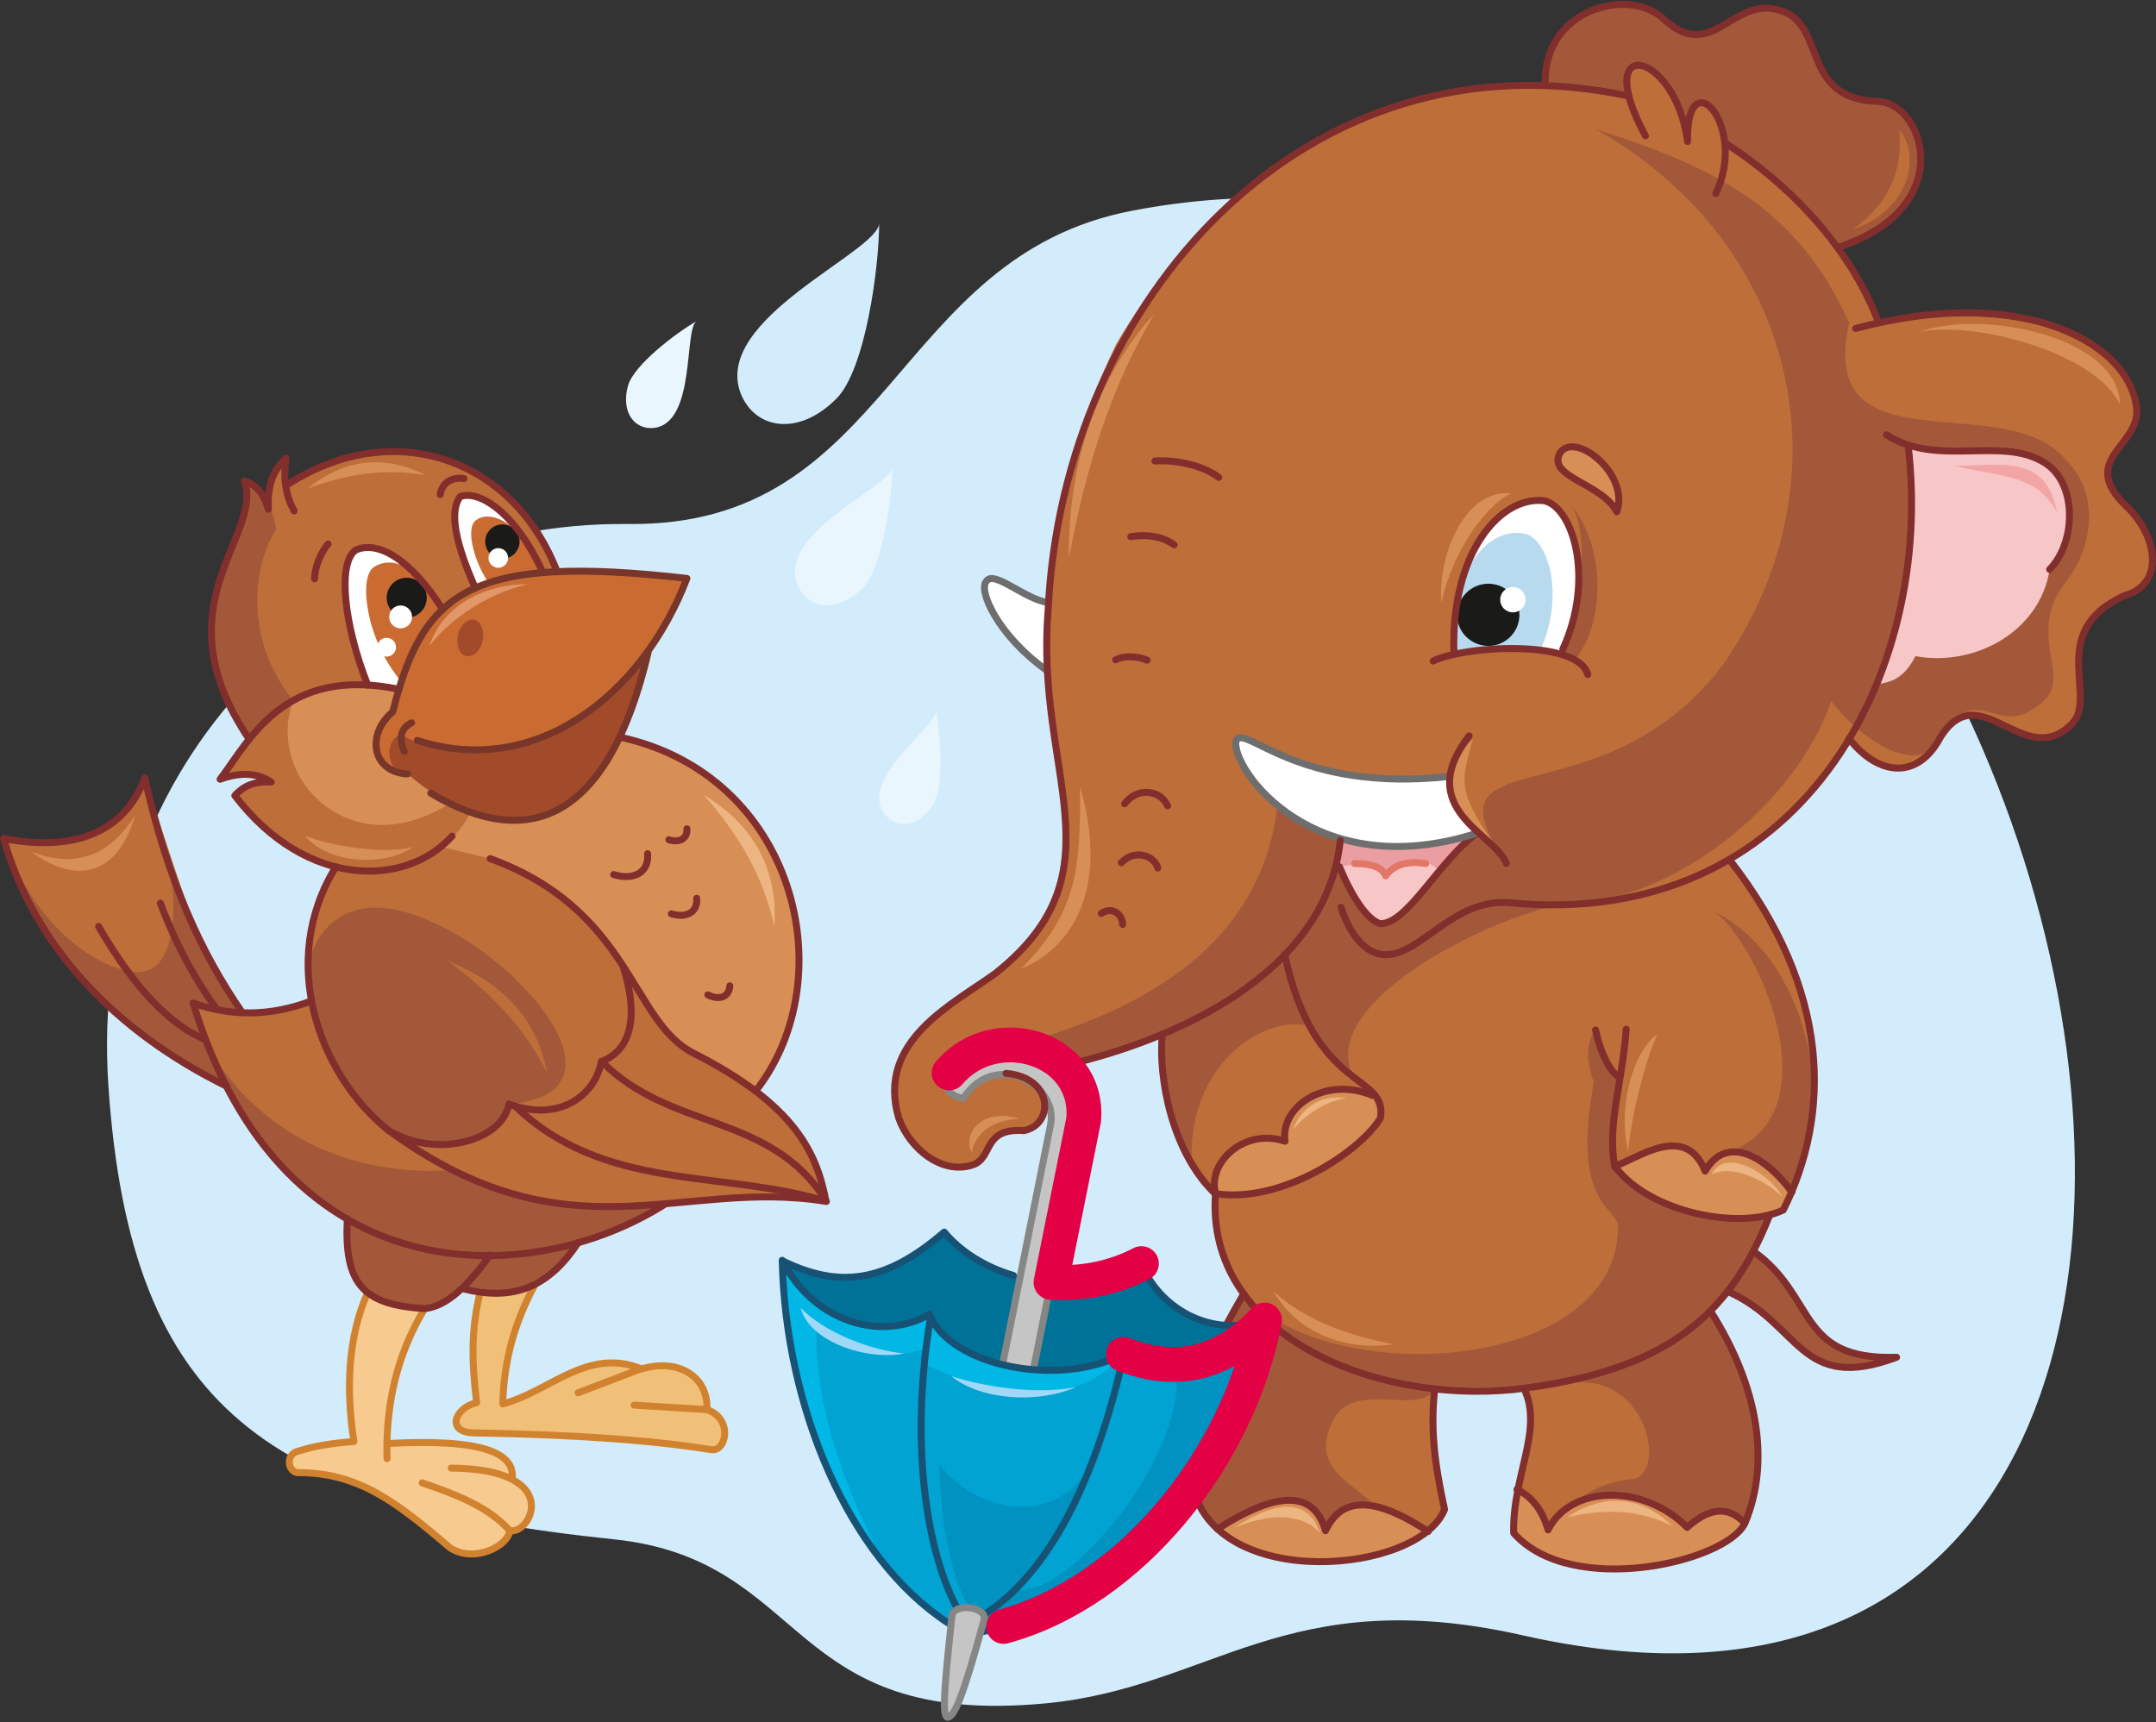 <?xml version="1.0" encoding="utf-8"?>
<!-- Generator: Adobe Illustrator 21.1.0, SVG Export Plug-In . SVG Version: 6.00 Build 0)  -->
<svg version="1.1" id="Layer_1" xmlns="http://www.w3.org/2000/svg" xmlns:xlink="http://www.w3.org/1999/xlink" x="0px" y="0px"
	 viewBox="0 0 527 421" style="enable-background:new 0 0 527 421;" xml:space="preserve">
<rect x="0" y="0" width="527" height="421" fill="#333333" stroke="none"/>
<style type="text/css">
	.st0{fill-rule:evenodd;clip-rule:evenodd;fill:#D3ECFB;}
	.st1{fill-rule:evenodd;clip-rule:evenodd;fill:#BD6E39;}
	.st2{fill-rule:evenodd;clip-rule:evenodd;fill:#A35939;}
	.st3{fill:none;stroke:#822E2D;stroke-width:1.701;stroke-linecap:round;stroke-linejoin:round;stroke-miterlimit:22.926;}
	.st4{fill-rule:evenodd;clip-rule:evenodd;fill:#D88F55;}
	.st5{fill-rule:evenodd;clip-rule:evenodd;fill:#FFFFFF;}
	.st6{fill-rule:evenodd;clip-rule:evenodd;fill:#CA6C32;}
	.st7{fill-rule:evenodd;clip-rule:evenodd;fill:#1A1A18;}
	.st8{fill-rule:evenodd;clip-rule:evenodd;fill:#A24B2A;}
	.st9{fill-rule:evenodd;clip-rule:evenodd;fill:#F1C078;}
	.st10{fill-rule:evenodd;clip-rule:evenodd;fill:#F7CA8F;}
	.st11{fill:none;stroke:#D1822F;stroke-width:1.701;stroke-linecap:round;stroke-linejoin:round;stroke-miterlimit:22.926;}
	.st12{fill:none;stroke:#783529;stroke-width:1.701;stroke-linecap:round;stroke-linejoin:round;stroke-miterlimit:22.926;}
	.st13{fill-rule:evenodd;clip-rule:evenodd;fill:#F7C6C7;}
	.st14{fill-rule:evenodd;clip-rule:evenodd;fill:#EB9EA1;}
	.st15{fill:none;stroke:#6E6E6E;stroke-width:1.701;stroke-linecap:round;stroke-linejoin:round;stroke-miterlimit:22.926;}
	.st16{fill-rule:evenodd;clip-rule:evenodd;fill:#B7DAEF;}
	.st17{fill:none;stroke:#E37767;stroke-width:1.701;stroke-linecap:round;stroke-linejoin:round;stroke-miterlimit:22.926;}
	.st18{fill-rule:evenodd;clip-rule:evenodd;fill:#EDB581;}
	.st19{fill-rule:evenodd;clip-rule:evenodd;fill:#00A3D2;}
	.st20{fill-rule:evenodd;clip-rule:evenodd;fill:#0092C0;}
	.st21{fill-rule:evenodd;clip-rule:evenodd;fill:#007298;}
	.st22{fill-rule:evenodd;clip-rule:evenodd;fill:#00B7E6;}
	.st23{fill-rule:evenodd;clip-rule:evenodd;fill:#F3A5A6;}
	.st24{fill:none;stroke:#175275;stroke-width:1.701;stroke-linecap:round;stroke-linejoin:round;stroke-miterlimit:22.926;}
	.st25{fill-rule:evenodd;clip-rule:evenodd;fill:#C5C5C6;}
	.st26{fill:none;stroke:#868685;stroke-width:1.701;stroke-linecap:round;stroke-linejoin:round;stroke-miterlimit:22.926;}
	.st27{fill:none;stroke:#E30045;stroke-width:8.507;stroke-linecap:round;stroke-linejoin:round;stroke-miterlimit:22.926;}
	.st28{fill-rule:evenodd;clip-rule:evenodd;fill:#A0D8F7;}
	.st29{fill-rule:evenodd;clip-rule:evenodd;fill:#E29769;}
	.st30{fill-rule:evenodd;clip-rule:evenodd;fill:#E9F6FD;}
</style>
<path class="st0" d="M276.8,51.5c-58.8,11.2-58.9,77.3-123.2,76.6c-73-0.8-132.5,58.4-127.1,137.4c5.4,79.8,39.9,102.1,123.5,110.8
	c48.1,5,41.5,46.2,105.7,40.1c40.6-3.9,58.6-29.7,116.6-16.6C607,452.8,509.8,7,276.8,51.5z"/>
<path class="st1" d="M55.5,265.6l-3.3-5.9l-3.7-11l13.6,1.8c-9.8-5.8-15.3-26.2-26.7-60.3c-7.4,14.2-16.1,17.5-34.5,14.8
	C5.7,232.6,42.9,261.4,55.5,265.6z"/>
<path class="st2" d="M55.5,265.6l-3.3-5.9l-3.7-11l10.7-1.2c-3-4.5-9.8-14.9-18.6-38c3.2,9.9,2.5,26.2-4.9,27.8
	c-4.9,2-25.1-4.9-34.8-32.2C6.1,231.8,38.6,260.5,55.5,265.6z"/>
<path class="st3" d="M55.2,249.6c-6.5-8.1-11.8-17.7-16-28.8"/>
<path class="st3" d="M50.3,254.2c-8.7-3.5-17.5-12.7-26.2-27.7"/>
<path class="st4" d="M7.6,208.2c11.2,4.3,19.2,0.8,25.4-8.8C29,213.2,19.5,216.9,7.6,208.2z"/>
<path class="st2" d="M113,315c13.3,3.9,22.3-0.8,28.3-11.2L85,298c-0.8,15.7,3.5,21.1,18.9,22l4.9-1.7L113,315z"/>
<path class="st1" d="M162.6,294.3c13.1-0.2,29.4-3,39.4-0.6c-0.4-7.7-5.4-16.5-17.2-27l-61.6-66.4l-40.9,11.7
	c-6.6,10.9-8.1,21.7-6,32.6c-10.3,3.9-19.9,3.7-28.9,0.5C69.5,317.9,130.6,314.6,162.6,294.3z"/>
<path class="st2" d="M162.6,294.3c-18.6,2-35.9-0.8-52-8.3c-11.8,1.1-41.1-0.4-58.8-28.4C75.6,315.2,130.6,314.6,162.6,294.3z"/>
<path class="st4" d="M119.8,209.9l-12-2.9l-0.4-7.9l43.9-18.9c42.2,9.5,56.8,58.4,33.3,86.4l-12.7-8
	C156,254.2,154.4,221.6,119.8,209.9z"/>
<path class="st4" d="M115.1,198.6l-17.6-30c-23.2-5.2-32.2,5.2-43.7,22c2.8-1.9,9.5-0.8,12.5,0.7l-4.9,0.5l-4,2.8
	C77.8,221.2,105.3,215.2,115.1,198.6z"/>
<path class="st1" d="M115.1,198.6l-4.9-2.4c-24.3,15.9-45.6-6.1-38.5-25c-7.1,3.5-12.6,11.9-17.9,19.3c4.5-1.7,8.6-1.5,12.5,0.7
	c-3.4-0.1-6.4,1-8.9,3.3C74.5,217.9,105,217.6,115.1,198.6z"/>
<path class="st1" d="M136.2,139.8l-38.6,28.8c-18-3.8-27,1.5-36.6,12.2c-21.5-29.5,1.3-48.5-1.2-63.1c4.9,2.4,5.1,4.6,5.9,6.9
	c-0.2-4.5,1.3-8.7,4.3-12.5l-0.1,6.6C98.3,100.8,125.3,113.6,136.2,139.8z"/>
<path class="st2" d="M71.7,171.3L60,180.6c-20.5-37.1,4.2-48.2-0.3-62.9c4.9,2.4,7,6.6,7.8,11.8C62.5,136.7,58.8,155.3,71.7,171.3z"
	/>
<path class="st5" d="M89.9,167.5l7.6,1c1.1-6.7,6.1-14.1,10.7-19.6c-8.2-12.1-16.2-18-21.3-14.5C82.7,137.4,83.5,154.4,89.9,167.5z"
	/>
<path class="st6" d="M97.8,166.3l3.2-1.7l1.8-7.3l4.7-8.7c-5.2-10.4-11.8-12.9-16.2-9.9C87.7,141.2,89.3,155.9,97.8,166.3z"/>
<ellipse transform="matrix(5.660541e-02 -0.998 0.998 5.660541e-02 -52.018 237.16)" class="st7" cx="99.5" cy="146.1" rx="4.9" ry="4.9"/>
<ellipse transform="matrix(5.711079e-02 -0.998 0.998 5.711079e-02 -58.069 240.009)" class="st5" cx="98" cy="150.7" rx="2.8" ry="2.8"/>
<ellipse transform="matrix(5.585609e-02 -0.998 0.998 5.585609e-02 -68.666 243.699)" class="st5" cx="94.5" cy="158.2" rx="2.3" ry="2.3"/>
<path class="st3" d="M80.2,133c-1.6,1.7-3.3,5.6-3.3,8.5"/>
<path class="st6" d="M96,174.1c6.6-39.1,39.3-36.3,71.9-32.6c-14.4,34-43.1,48.7-65.9,39.6l29.5,18.8c-10,2.4-21.8-3.6-31.8-10.6
	C92.4,189.1,88.3,180.2,96,174.1z"/>
<path class="st5" d="M116.2,143.8c5.3-2.5,10.3-3.7,16.5-3.8c-6.9-14.5-16-20.5-20.2-18.6C109,124,112.5,136.5,116.2,143.8z"/>
<path class="st6" d="M119.4,142.4l13.1-2.6l-2.4-5.3c-4.2-6.6-10.2-10-13.8-7.3C113.5,129.4,116.4,138.3,119.4,142.4z"/>
<circle class="st7" cx="122.8" cy="132.4" r="4.2"/>
<circle class="st5" cx="121.8" cy="136.4" r="2.4"/>
<path class="st3" d="M113.4,117c-2.4-0.4-5.3,0.6-5.8,3.9"/>
<path class="st8" d="M158.4,159.6c-5.3,18.2-5.6,19.6-12.6,30c-7.8,11.1-24.8,17.6-46.1-0.3c-5.7-0.2-5.8-9.2-1.5-9.6
	C113.8,188.6,141.4,183,158.4,159.6z"/>
<path class="st2" d="M377.5,20.1l64.6,42.2c38.3-7.7,28.7-37.6,16.6-37.5C439.9,24.1,446.6,5.7,435,2.5
	c-11.7-3.5-16.5,13.2-28.4,2.1C398.1-3.3,377.3,2.1,377.5,20.1z"/>
<path class="st3" d="M442.2,62.3c38.3-7.7,28.7-37.6,16.6-37.5C439.9,24.1,446.6,5.7,435,2.5c-11.7-3.5-16.5,13.2-28.4,2.1
	c-8.5-7.9-29.2-2.4-28.9,15.6"/>
<path class="st9" d="M117.3,315.8c4.5,0.9,11-0.3,13.5-1.9c-5,9.8-7.6,19.5-8,29.4c11.3-2.9,23.4-14.8,33.8-8.6
	c11.9-2.6,16.5,1.4,16.1,9.9c6.4,2.2,4.8,10.3,1.1,9.8c-14.9-2.4-34.2-3.7-57.6-4.1c-7.5,0.1-5.3-6.1,0.2-7.4
	C115.1,332.9,114.9,325,117.3,315.8z"/>
<path class="st10" d="M89.9,316.1l4.5,2.3l9.4,1.9c-5.8,10.2-8.9,21-9.2,32.6c20.4-2.6,30.8,1.8,30.6,8.6c6.6,4.1,5.5,9.9,0.6,12.7
	l-1.2-1.1c1,3.8-8.6,9.4-14.7,5.4c-13.3-11.4-22.3-18.1-36.5-18.3c-3,0.5-4-4.6-0.3-5.3c3.7-1.2,8.1-1.9,13.4-2.3
	C84.5,339.5,84.3,327.7,89.9,316.1z"/>
<path class="st11" d="M141.3,340.5l15.4-5.9c-13.2-5.3-22.5,5.7-33.8,8.6c0.2-9.6,2.5-19.4,8-29.4"/>
<path class="st11" d="M155,343.5l17.8,1.1c0.4-8.1-7.1-12.7-16.1-9.9"/>
<path class="st11" d="M172.8,344.6c6.4,2.2,4.8,10.3,1.1,9.8c-14.9-2.4-34.2-3.7-57.6-4.1c-7.5,0.1-5.3-6.1,0.2-7.4
	c-1.2-10-1.4-17.9,0.9-27.1"/>
<path class="st11" d="M103.8,319.9c-7.4,12.3-9.5,24.8-9.2,36.7"/>
<path class="st11" d="M94.6,352.9c23.4-1.3,31.3,2.3,30.6,8.6"/>
<path class="st11" d="M103.2,362.5c10.9,3.7,16.9,6.7,21.4,11.7c5.3,1,13.3-15.1-14.3-15.3"/>
<path class="st11" d="M124.6,374.1c-0.1,3.6-8.6,8.3-14.7,4.2c-13.3-11.4-22.3-18.1-36.5-18.3c-3,0.5-4-4.6-0.3-5.3
	c3.7-1.2,8.1-1.9,13.4-2.3c-1.9-12.5-1.6-25.2,3.4-36.5"/>
<path class="st3" d="M136.2,139.8C125.5,112,96,101.6,69.9,118.7"/>
<path class="st3" d="M71.9,124.9c-2.4-4.3-2.6-8.9-2-12.9c-3.4,3.1-4.6,7.4-4.3,12.5c-1.2-3.9-3.1-6.2-5.9-6.9
	c4.9,13.4-21.2,30,1.2,63.1"/>
<path class="st3" d="M97.5,168.5c-28-5.8-36.5,12.5-43.7,22c4.7-1.7,9-1.7,12.5,0.7c-3.8-0.3-6.7,0.8-8.9,3.3
	c17.6,23,42,22.3,53.1,9.9"/>
<path class="st12" d="M158.4,159.6c-9.6,40.5-28.8,48.8-53.1,34.3"/>
<path class="st12" d="M100.6,176.7c-2.6,1.3-3.2,3.6-1.8,7"/>
<path class="st8" d="M116.2,151.6c1.6,0.6,2.3,3,1.7,5.4c-0.7,2.4-2.5,3.9-4.2,3.3c-1.6-0.6-2.3-3-1.7-5.4
	C112.7,152.5,114.6,151,116.2,151.6z"/>
<path class="st3" d="M89.9,167.5c-5.9-14.8-7.4-29.9-3-33c5.3-2.5,13.5,2.1,21.3,14.5"/>
<path class="st3" d="M116.2,143.8c-4.8-10.8-6.5-18.7-3.7-22.4c4.7-1.7,13.6,4,20.2,18.6"/>
<path class="st3" d="M76.1,244.7c-10.3,3.9-19.9,3.7-28.9,0.5c22.2,72.8,83.4,69.5,115.3,49.2"/>
<path class="st3" d="M151.5,180.2c43.1,9.3,54.8,58.9,33.3,86.4"/>
<path class="st3" d="M55.5,265.6c-27.4-13.4-47.3-34.5-54.6-60.6c17.3,3.3,29.5-1.5,34.5-14.8c5.5,24.8,13.8,42.9,23.8,57.3"/>
<path class="st3" d="M147.1,259.5c16.8,17.1,41.4,12.4,54.9,34.2c-25.4-7.8-54.2-2.2-76.2-23.4"/>
<path class="st3" d="M150,213.8c4.9,1.5,8.7-0.5,8.3-5.1"/>
<path class="st3" d="M163.5,205.3c2.6,0.8,4.6-0.3,4.4-2.7"/>
<path class="st3" d="M164.1,223.4c3.7,1.1,6.5-0.4,6.2-3.8"/>
<path class="st3" d="M173,243.2c2.8,1.4,5.2,0.6,5.4-2.2"/>
<path class="st3" d="M84.9,297.9c-0.8,15.7,3.5,21.1,18.9,22c4.2-0.4,9.2-3.6,16-13.1"/>
<path class="st3" d="M113,315c13,3.4,21.4-0.8,28.3-11.2"/>
<path class="st1" d="M452.1,180.5c-8.6,13.2-18.6,22.7-29.4,29.6c22.8,30.8,26.9,60.6,13.2,85.7h-3.6l-2.4,7.4l-5.3,10.4l-6.5,6.7
	c13.9,23.4,15.1,37.8,7.9,52.6c-5.4,8.5-39.4,17.9-56,1.7c-0.9-15.3,7.9-25.9,2.5-35.4l-21.8,0.2c-2.5,11.5,1.2,17.7,2.6,29.5
	c-11.3,19.1-50.5,11-61.3-4.1l12.1-48.5c-5.6-8.4-7.9-16.6-7-24.5c-8.3-9-13.8-20.8-12.9-39c-8.4,3.4-16.3,5.9-23.8,7.6
	c-5.1,1.2-9.9,1.9-14.6,2.3c14.5,2.1,10.5,14.5,4.4,14c-9.8-0.3-7.9,7.1-12.3,8.3c-5.9,1.5-13.5-0.9-18.3-11.3
	c-6.9-23.2,19.7-29,29.6-40.9c16.9-18.5,11-34.1,6.6-68.6c-17.4-14.2-17.1-24.5-11.6-22.1l12,5.4c2-23,7.3-44.3,16.7-63.5
	c30.2-51.1,78.4-70.1,125.1-60c-2.7-11.5,10.5-10.9,14.3,10.9c0.1-10.1,5.6-14.3,9,0.3c17,9.8,29.8,24.2,37.6,44
	c41.6-7.3,63.5,7.3,63.1,21.6c0.2,8.6-14.1,12.1-2.7,23.1c7.8,7.3,9.7,19.2-0.3,22c-19.6,8.9-5.9,25.2-13.2,31.7
	c-11.6,11-22.3-12.5-31.9,3.1C468.9,190.4,459.4,189.8,452.1,180.5z"/>
<path class="st2" d="M389.6,264.5c-5.7,30.2,5.8,30.6,5.9,35.3c0.1,35.8-70.7,40.1-91.5,16.5c-4.9,7-21.9,45.3-6.4,57.4
	c13.3,7.1,37.1,6,42.4,1.2c-1.6-11.1-21.4-12.5-14.4-27.2c4.7-10.9,21.9-1.2,25-8.3l29-0.2c21.6-7.4,28.4,19.6,20,22.3
	c-13.5,1.4-17.7,8.3-20.6,15.9c12.7,9.6,40.3,6,47-4.5c7.2-14.8,6-29.2-7.9-52.6l4.4-4.6c12.9,5.1,18.7,26.1,41,15.9
	c-25.9,0.7-20.1-17.9-35-25.9l4.1-9l3.3-1.1c15.5-24.6,5-62.1-16.7-72.6c10.1,7.2,28.6,47.2,5,58l-1.7,6.8l-27.8-2.9
	c-0.9-5.8-0.8-12.6,1.3-21.8l-3.9-5.3l-2-6.3C387.4,255.4,387.8,259.8,389.6,264.5z M447.6,171.4c-8.6,25.4-39,49.3-65.2,49.7
	c-15,1.8-60.4,23-51.8,41.7l-5.7-5.4l-4.5-6.5c-11.1-3.2-30.1,9-29.1,33.1c-3.8-7.6-7.8-21.3-7-31.4l-12,4.4l-12.2,3.3l-4.7-3.2
	l-6.4-1.8c36.7-10,59.9-28.3,63.3-58.7c-16.4-5.5,32.3,13.4,43.7,0.5l12.2,14c-21.4-31.8,22.4-9.2,52.6-48.1
	c31.4-44.6,19.6-102.8-30.7-131.4c30,9.5,49.4,19.7,61.9,47.3c-8.2,36.6,38.3,15.6,52.9,33.5c8.4,8,6.7,21,0.5,29.3
	c-10.6,12.9,1,23.2-5.7,29.5c-11.6,11-15.8-6.3-25.4,9.2C468.9,190.4,454.9,180.8,447.6,171.4z"/>
<polygon class="st13" points="359.3,204.2 330.9,203.1 327.6,205.4 327.4,211.9 333.8,223.3 337.3,225.9 341.2,224.6 344.2,222 "/>
<path class="st14" d="M359.3,204.2l-28.4-1.1l-3.2,2.3l-0.2,6.5c7.3-1.4,11-0.6,11.3,2.2c4.8-4.7,9.1-5.1,13-1.1L359.3,204.2z"/>
<path class="st13" d="M501,139.2c-2.3,15.1-18.2,23.9-32.8,21.2c-2.9,5.7-6.2,6.4-9.5,6.9c7.4-20,10-39.6,7.7-58.6
	c12.6,3.2,22.8-2.4,33.4,4.5C507.7,118.3,507.4,132.6,501,139.2z"/>
<path class="st5" d="M355.5,160.3c9.1-1.9,16.8-3.4,25.9-0.5c7.9-17.2,3.2-35.9-3.9-37.4C366.8,121.3,354.5,135.6,355.5,160.3z"/>
<path class="st3" d="M419.4,47.3c8-16.7-7.3-33.1-6.9-12.7c-3-22.5-23.9-26.6-10.3-1.4"/>
<path class="st3" d="M466.4,108.8c6.7,55.8-26.2,118.7-97.3,111.9c-14.4-1.3-22.3,14-31.6,12.6c-4.7-0.9-7.9-5.9-9.7-11.5
	 M421.6,34.9c18,11.6,31.5,27.6,37.6,44"/>
<path class="st5" d="M255.9,164l0.4-16.7c-5.6-0.6-13.4-8.1-15.2-5.2C239.1,144.2,243.5,155.2,255.9,164z"/>
<path class="st5" d="M361.3,203.5c-5.2-3.6-7.5-8.2-6.9-13.8c-37.8,4.2-50.4-13.4-52.3-8.6C301.1,187.8,321.1,216.6,361.3,203.5z"/>
<path class="st3" d="M361.3,203.5c-9.2,6.3-17.3,22.6-24,22.3c-3.2-1.1-6.7-6.3-9.9-13.9"/>
<path class="st15" d="M256.3,147.3c-5.6-0.6-13.4-8.1-15.2-5.2c-2,2.1,2.5,13,14.9,21.9"/>
<path class="st16" d="M356.1,148.4l-0.6,11.5c5.3-0.9,13.2-2.7,21-1c6.2-13.5,1.8-27.2-3.7-28.4
	C365.7,128.9,357.9,135.6,356.1,148.4z"/>
<path class="st17" d="M348.5,211.1c-5.1-0.8-8,0.6-9.8,3c-0.8-2-3.3-3-7.6-3"/>
<path class="st3" d="M453.6,80.3c41.7-11.2,67.9,4.2,68.7,20.2c0.2,8.6-14.1,12.1-2.7,23.1c7.8,7.3,9.7,19.2-0.3,22
	c-19.6,8.9-5.9,25.2-13.2,31.7c-11.6,11-22.3-12.5-31.9,3.1c-5.4,10.1-14.9,9.5-22.2,0.2"/>
<path class="st3" d="M461.1,106.3c12.7,8.1,28.1,0.1,38.8,6.9c7.9,5,7.6,19.4,1.1,26"/>
<path class="st7" d="M363.8,157.9c4.2,0,7.6-3.4,7.6-7.6c0-4.2-3.4-7.6-7.6-7.6c-4.2,0-7.6,3.4-7.6,7.6
	C356.1,154.5,359.6,157.9,363.8,157.9z"/>
<circle class="st5" cx="369.8" cy="146.6" r="3.1"/>
<path class="st4" d="M438,291.4l-2.1,4.5c-14.5,4.9-31.4,0.7-41.2-10.7c10-5.5,19-8,22.2,1.2C421.3,278.2,428.8,279.7,438,291.4z"/>
<path class="st4" d="M395.2,125.1c-3.6-7-17.4-8.5-13.8-14.5C385.2,105.4,398.4,116,395.2,125.1z"/>
<path class="st3" d="M395.2,125.1c-3.6-7-17.4-8.5-13.8-14.5C385.2,105.4,398.4,116,395.2,125.1z"/>
<path class="st4" d="M370.8,364.1l-0.9,10.6c13.2,15.3,52.5,7.6,56.5-2.4c-3.9-4.2-8.6-3.8-14,1.1c-10.7-10.8-28.5-10.4-34,0.6
	C377,369.2,374.5,365.9,370.8,364.1z"/>
<path class="st3" d="M422.7,210.1c25.1,32.1,24.8,62.5,13.2,85.7c-10.5,5-32.7,0.8-41.2-10.7c-1.9-10.3,1.8-19.9,2.8-33.5"/>
<path class="st4" d="M297,291.8c19.8,0,31.8-7.5,40.4-18.4l-1.9-5.6c-11.4-4.8-22.6,2.6-21.4,11.2C304.3,275.8,295.1,284,297,291.8z
	"/>
<path class="st3" d="M395.9,263.4c-2.2-1.2-4.5-5.4-5.9-11.6"/>
<path class="st4" d="M297.6,373.8c10.6,9.8,32.3,12.8,51.5,0.6c-11.4-7.5-20.7-9.7-25.1-0.2C321.2,364.4,312.4,364.2,297.6,373.8z"
	/>
<path class="st3" d="M394.6,285.1c5.4-1.6,17.3-11,22.2,1.2c4.5-8.1,13.4-5.3,21.2,5.1"/>
<path class="st3" d="M432.6,297c-10.1,25.6-26.4,38.5-62.7,42.7c-35.1,3.4-75.2-13.9-72.8-47.8"/>
<path class="st3" d="M418.1,320.5c11.7,18.4,14.7,37,8.4,51.9c-4.6,9.5-42.4,18.3-56.5,2.4c-0.4-13.9,7.4-25.3,2.5-35.4"/>
<path class="st3" d="M426.4,372.3c-3.9-4.2-8.6-3.8-14,1.1c-10.7-10.8-28.5-10.4-34,0.6c-1.4-4.8-3.9-8.1-7.6-9.9"/>
<path class="st3" d="M428.6,305.9c15.6,11.1,10.5,26.7,35,25.9c-23.8,8.9-23.4-8.2-41.3-16.1"/>
<path class="st3" d="M299.8,323.8c1.4-2.6,2.8-5.1,4.2-7.5 M350.7,339.5c-1,9.2-0.3,17.2,2.4,29.5c-6.2,15.8-56,20.2-61.6-5.8"/>
<path class="st3" d="M314,233.3c7.4,34.4,25.4,28.8,23.4,40.1c-5,8.1-24,20.9-40.4,18.4c-10.5-10.1-13.9-28.1-12.9-39"/>
<path class="st3" d="M335.5,267.8c-11.4-4.8-22.6,2.6-21.4,11.2c-9.8-3.3-19,5-17,12.8"/>
<path class="st3" d="M349.1,374.4c-11.4-7.5-20.7-9.7-25.1-0.2c-2.8-9.8-11.6-9.9-26.4-0.4"/>
<path class="st4" d="M360,180.7c-2.5,9.5-4.3,12.1,4.9,25.1C354,196.9,349.8,190.5,360,180.7z"/>
<path class="st18" d="M329.2,268.4c-5.2,0.9-9.3,3.5-13.2,7.7C318.3,270.5,322.9,267.6,329.2,268.4z"/>
<path class="st18" d="M435.7,292.7c-3.1-3.4-11.9-8.4-17.3-5.6C421.7,280.1,433.3,287.4,435.7,292.7z"/>
<path class="st19" d="M309.5,322.3c-9.2,12.9-27,13.5-35.1,8.8c-15.7,8.2-42.3,2.8-47.2-9.8c-11.6,6.7-28.1,2.1-36-13.1
	c-0.1,34,17.7,75.4,40.6,88.7l8.2,2C280.9,389.7,303.7,351.4,309.5,322.3z"/>
<path class="st20" d="M309.5,322.3c-9.3,8.4-12.9,9.7-22.2,11.5c4,21-26.9,57.8-39,54.7l9.9-12.9l8.3-17.1
	c-9.1,15-27.7,11.3-36.9-0.5c0,10.7,2.4,27.5,7.5,35.2l-5.2,3.7l8.2,2C280.9,389.7,303.7,351.4,309.5,322.3z"/>
<path class="st4" d="M311.3,315.7c7.9,7.3,19.4,11.1,29.4,12.9C330.6,330.2,317.8,327,311.3,315.7z"/>
<path class="st4" d="M405.1,252.8c-3,6.9-6.3,19.3-7.1,28.8C395.4,271.4,398.8,257.5,405.1,252.8z"/>
<path class="st18" d="M408.8,373.1c-7.9-4-16.1-4.4-25.7-2.2C391.9,365,401.1,365.5,408.8,373.1z"/>
<path class="st18" d="M322.6,374.7c-4-4.5-11.7-5.1-20.9-1.2C311.2,367.2,319.6,365.7,322.6,374.7z"/>
<path class="st1" d="M452.9,56.1c11.2-8.2,11.8-17.2,11.4-24.3C469.3,37.4,467.5,51,452.9,56.1z"/>
<path class="st21" d="M256.8,313.5l-7.4-1.2c-7.5-1.9-14.2-5.8-18.6-11.1c-14.6,12.6-25.9,13.7-39.6,7c7.9,15.2,24.4,19.8,36,13.1
	c4.9,12.6,31.5,18,47.2,9.8c8.1,4.7,25.9,4.2,35.1-8.8c-11.8,5.1-25.7-1.4-30.6-13.5C272.2,312.6,264.4,314,256.8,313.5z"/>
<path class="st4" d="M352.3,147.4c2.5-11.7,10.3-23.6,17.1-26.8C358.4,119.4,351.4,135.2,352.3,147.4z"/>
<path class="st22" d="M274.4,331c-15.2,8.6-42.3,2.8-47.2-9.8c-11.6,6.7-28.1,2.1-36-13.1c1.3,38.2,15.7,60.4,24.7,74
	c-8.8-17.8-16.4-36-16.4-56.5l10.8,5l10.6,0.3l5.3-1l-0.4,3.5C241.8,341.2,263.2,345.2,274.4,331z"/>
<path class="st23" d="M502.8,125.2c-5.1-9.3-13.7-8.6-25.1-11.3C490.1,113.7,500.2,111.3,502.8,125.2z"/>
<path class="st4" d="M282.1,76.8c-10.2,17.3-16.5,36.4-20.8,59.6C261,113.5,268,92.2,282.1,76.8z"/>
<path class="st4" d="M249.5,236.9c13.5-13.5,14.7-24,14.5-44.6C270.8,215.6,263.4,231.1,249.5,236.9z"/>
<path class="st3" d="M287,133.2c-3.1-2.3-7.5-2.6-10.6-2 M297.9,116.7c-4.3-3.2-10.9-4.3-15.6-4 M280.4,161.4
	c-2.3-1-5.6-1.2-7.7-0.1"/>
<path class="st4" d="M518.2,98.9c-6.2-12.9-35.9-20.5-49-17.8C485.1,75.5,518,82.5,518.2,98.9z"/>
<path class="st2" d="M384.2,123.7c5.1,8.6,1.2,29-2.9,36.2l3.6,1.4C392.1,152.9,392.8,134.4,384.2,123.7z"/>
<path class="st3" d="M350.3,161.6c7.7-3.8,35.5-5.4,37.8,3.3"/>
<path class="st3" d="M382,158.7c7.9-17.2,2.5-34.8-4.6-36.3c-10.7-1.2-22.9,12.8-22,37.5"/>
<path class="st24" d="M191.2,308.1c0.8,36,16.2,72.8,40.6,88.7"/>
<path class="st24" d="M309.2,322.8c-6.6,35.2-35.5,70.1-69.2,76.1"/>
<path class="st24" d="M234.1,393.4c-7.1-12.9-12-38.7-6.7-71.1"/>
<path class="st24" d="M274.7,331.2c-7,31.3-18.6,53.7-34.3,63.6"/>
<path class="st25" d="M235.5,268.5c6.2-10.7,23.4-5,21.2,6.9l-11.5,57.5l7.4,1.8l12.2-61.1c1.4-17.6-21.7-24.6-32.9-11.4
	C229.2,265.2,232.7,268.2,235.5,268.5z"/>
<path class="st26" d="M252.6,334.8l12.2-61.1c1.4-17.6-21.7-24.6-32.9-11.4c-2.8,3,0.8,5.9,3.5,6.2"/>
<path class="st26" d="M245.2,332.9l11.5-57.5c2.5-10.3-13.6-18.9-21.2-6.9"/>
<path class="st24" d="M247.7,311.8c-6.8-2-12.8-5.7-16.9-10.6c-14.6,12.6-25.9,13.7-39.6,7c7.9,15.2,24.4,19.8,36,13.1
	c4.9,12.6,31.5,18,47.2,9.8c8.1,4.7,25.9,4.2,35.1-8.8c-11.8,5.1-25.7-1.4-30.6-13.5c-6.1,3.4-13.5,4.9-20.4,4.7"/>
<path class="st15" d="M354.4,189.8c-37.8,4.2-50.4-13.4-52.3-8.6c-1.1,6.7,19,35.4,59.2,22.4"/>
<path class="st3" d="M359.1,179.9c-13.8,17.9,6.5,24,9.1,31.2"/>
<path class="st27" d="M245.3,397.6c31.3-8.5,57.6-41.6,63.8-74.9c-10,10.7-21.5,13.5-34.5,8.4"/>
<path class="st3" d="M274.9,196.5c3-4.1,8.7-3.5,10.5,0.5"/>
<path class="st3" d="M274.1,210.9c3.1-3.4,8.1-1.8,8.9,1.3"/>
<path class="st3" d="M269.2,223.3c2.6-1.8,5.2,0.2,5.2,2.7"/>
<path class="st3" d="M261.7,260.1c23.7-5.6,62.4-21.2,65.9-54.6 M398.2,23.5c-78.9-16.9-138.5,49.8-142,125.7
	c-3.3,39.9,18.5,63.7-12.7,88.6c-10.3,7.6-29.5,16.5-23.8,35.6c2.7,7.5,10.7,14,18.3,11.3c4.8-1.9,2.2-9,12.3-8.3
	c7.4-1.5,7.3-13-4.4-14"/>
<path class="st25" d="M232.7,395c0.5-3.3,8.8-2.2,7.8,1.1c-5,18.3-7.2,23.9-9,23.7C230.4,419,230.6,414.3,232.7,395z"/>
<path class="st26" d="M232.7,395c0.5-3.3,8.8-2.2,7.8,1.1c-5,18.3-7.2,23.9-9,23.7C230.4,419,230.6,414.3,232.7,395z"/>
<path class="st27" d="M232,262.3c11.2-13.2,34.3-6.2,32.9,11.4l-8,39.8c8.2,0.4,15.6-1.2,22.1-4.6"/>
<path class="st28" d="M232.5,336.4c7.2,2.4,20.3,4.7,30.5,2.7C253.7,343.2,239.6,342.3,232.5,336.4z"/>
<path class="st28" d="M195.7,319.7c5.5,5.8,16.6,10.3,25.4,11.2C211.4,332.7,197.7,327.8,195.7,319.7z"/>
<path class="st4" d="M249.4,273.5c-7,0.2-11,3.7-11.9,8.2C235.3,277.6,239.4,270.6,249.4,273.5z"/>
<path class="st2" d="M124.5,269.9c36.7-3-9-49.2-33.8-48c-8.6,0.5-14.8,7.1-15.3,15.7c0.4,14.8,8.8,27.9,19.5,38.7
	C104.7,284,124,278.8,124.5,269.9z"/>
<path class="st18" d="M189.3,226.5c-2.6-11.6-8.1-21.8-17.3-32.2C184.7,202,190.1,212.9,189.3,226.5z"/>
<path class="st29" d="M129.1,142.8c-8.8,2-18.4,7.6-24.2,15.2C108.3,147.9,118.5,142.8,129.1,142.8z"/>
<path class="st1" d="M133.7,262.2c-5.1-10.2-12.8-18.8-24.1-27.2C123.7,240.6,131.4,249.8,133.7,262.2z"/>
<path class="st4" d="M101,207c-6.2,2-20.4-0.1-26.6-2.8C80.5,211.6,94.7,211.7,101,207z"/>
<path class="st4" d="M104.2,116.2c-9.4-1.7-18.6-0.6-29,3.2C84.6,111.9,94.3,111.2,104.2,116.2z"/>
<path class="st12" d="M99.6,189.2c-8.5-0.4-10.3-9.5-3.6-15.2c7.4-29.3,18.6-38.7,71.9-32.6c-10.9,28.6-37.1,49-65.9,39.6"/>
<path class="st3" d="M119.8,209.9c34.6,12.6,34.4,39.9,49.8,47.6c25,12.7,30.1,24.6,32.3,36.2c-35.7-5.8-62.8,14.9-107-17.4
	C78,262.7,67.8,235,82.1,211.9"/>
<path class="st3" d="M94.9,276.3c12,7.2,28,2.4,29.5-6.4c12.3,4.5,21-2,22.6-10.4c6.9-2.6,9.4-10.3,5.3-23.3"/>
<path class="st0" d="M214.9,54.5c0,10.5-3.3,35.9-10.5,43c-9.3,9.3-19.8,7.4-23.3-1.2C173.8,77.9,214.9,61.6,214.9,54.5z"/>
<path class="st30" d="M218.1,114.1c0,7.2-2.3,24.6-7.2,29.6c-6.4,6.4-13.6,5.1-16-0.8C189.9,130.1,218.1,119,218.1,114.1z"/>
<path class="st30" d="M228.7,173.7c1.1,5.4,2.2,18.6-0.7,23.1c-3.7,5.7-9.3,5.9-12,1.9C210.2,190,229.5,177.3,228.7,173.7z"/>
<path class="st30" d="M170.3,78.5c-4.8,2.7-15.4,10.7-16.8,15.8c-1.8,6.6,1.7,10.9,6.5,10.3C170.2,103.1,167.1,80.3,170.3,78.5z"/>
</svg>
